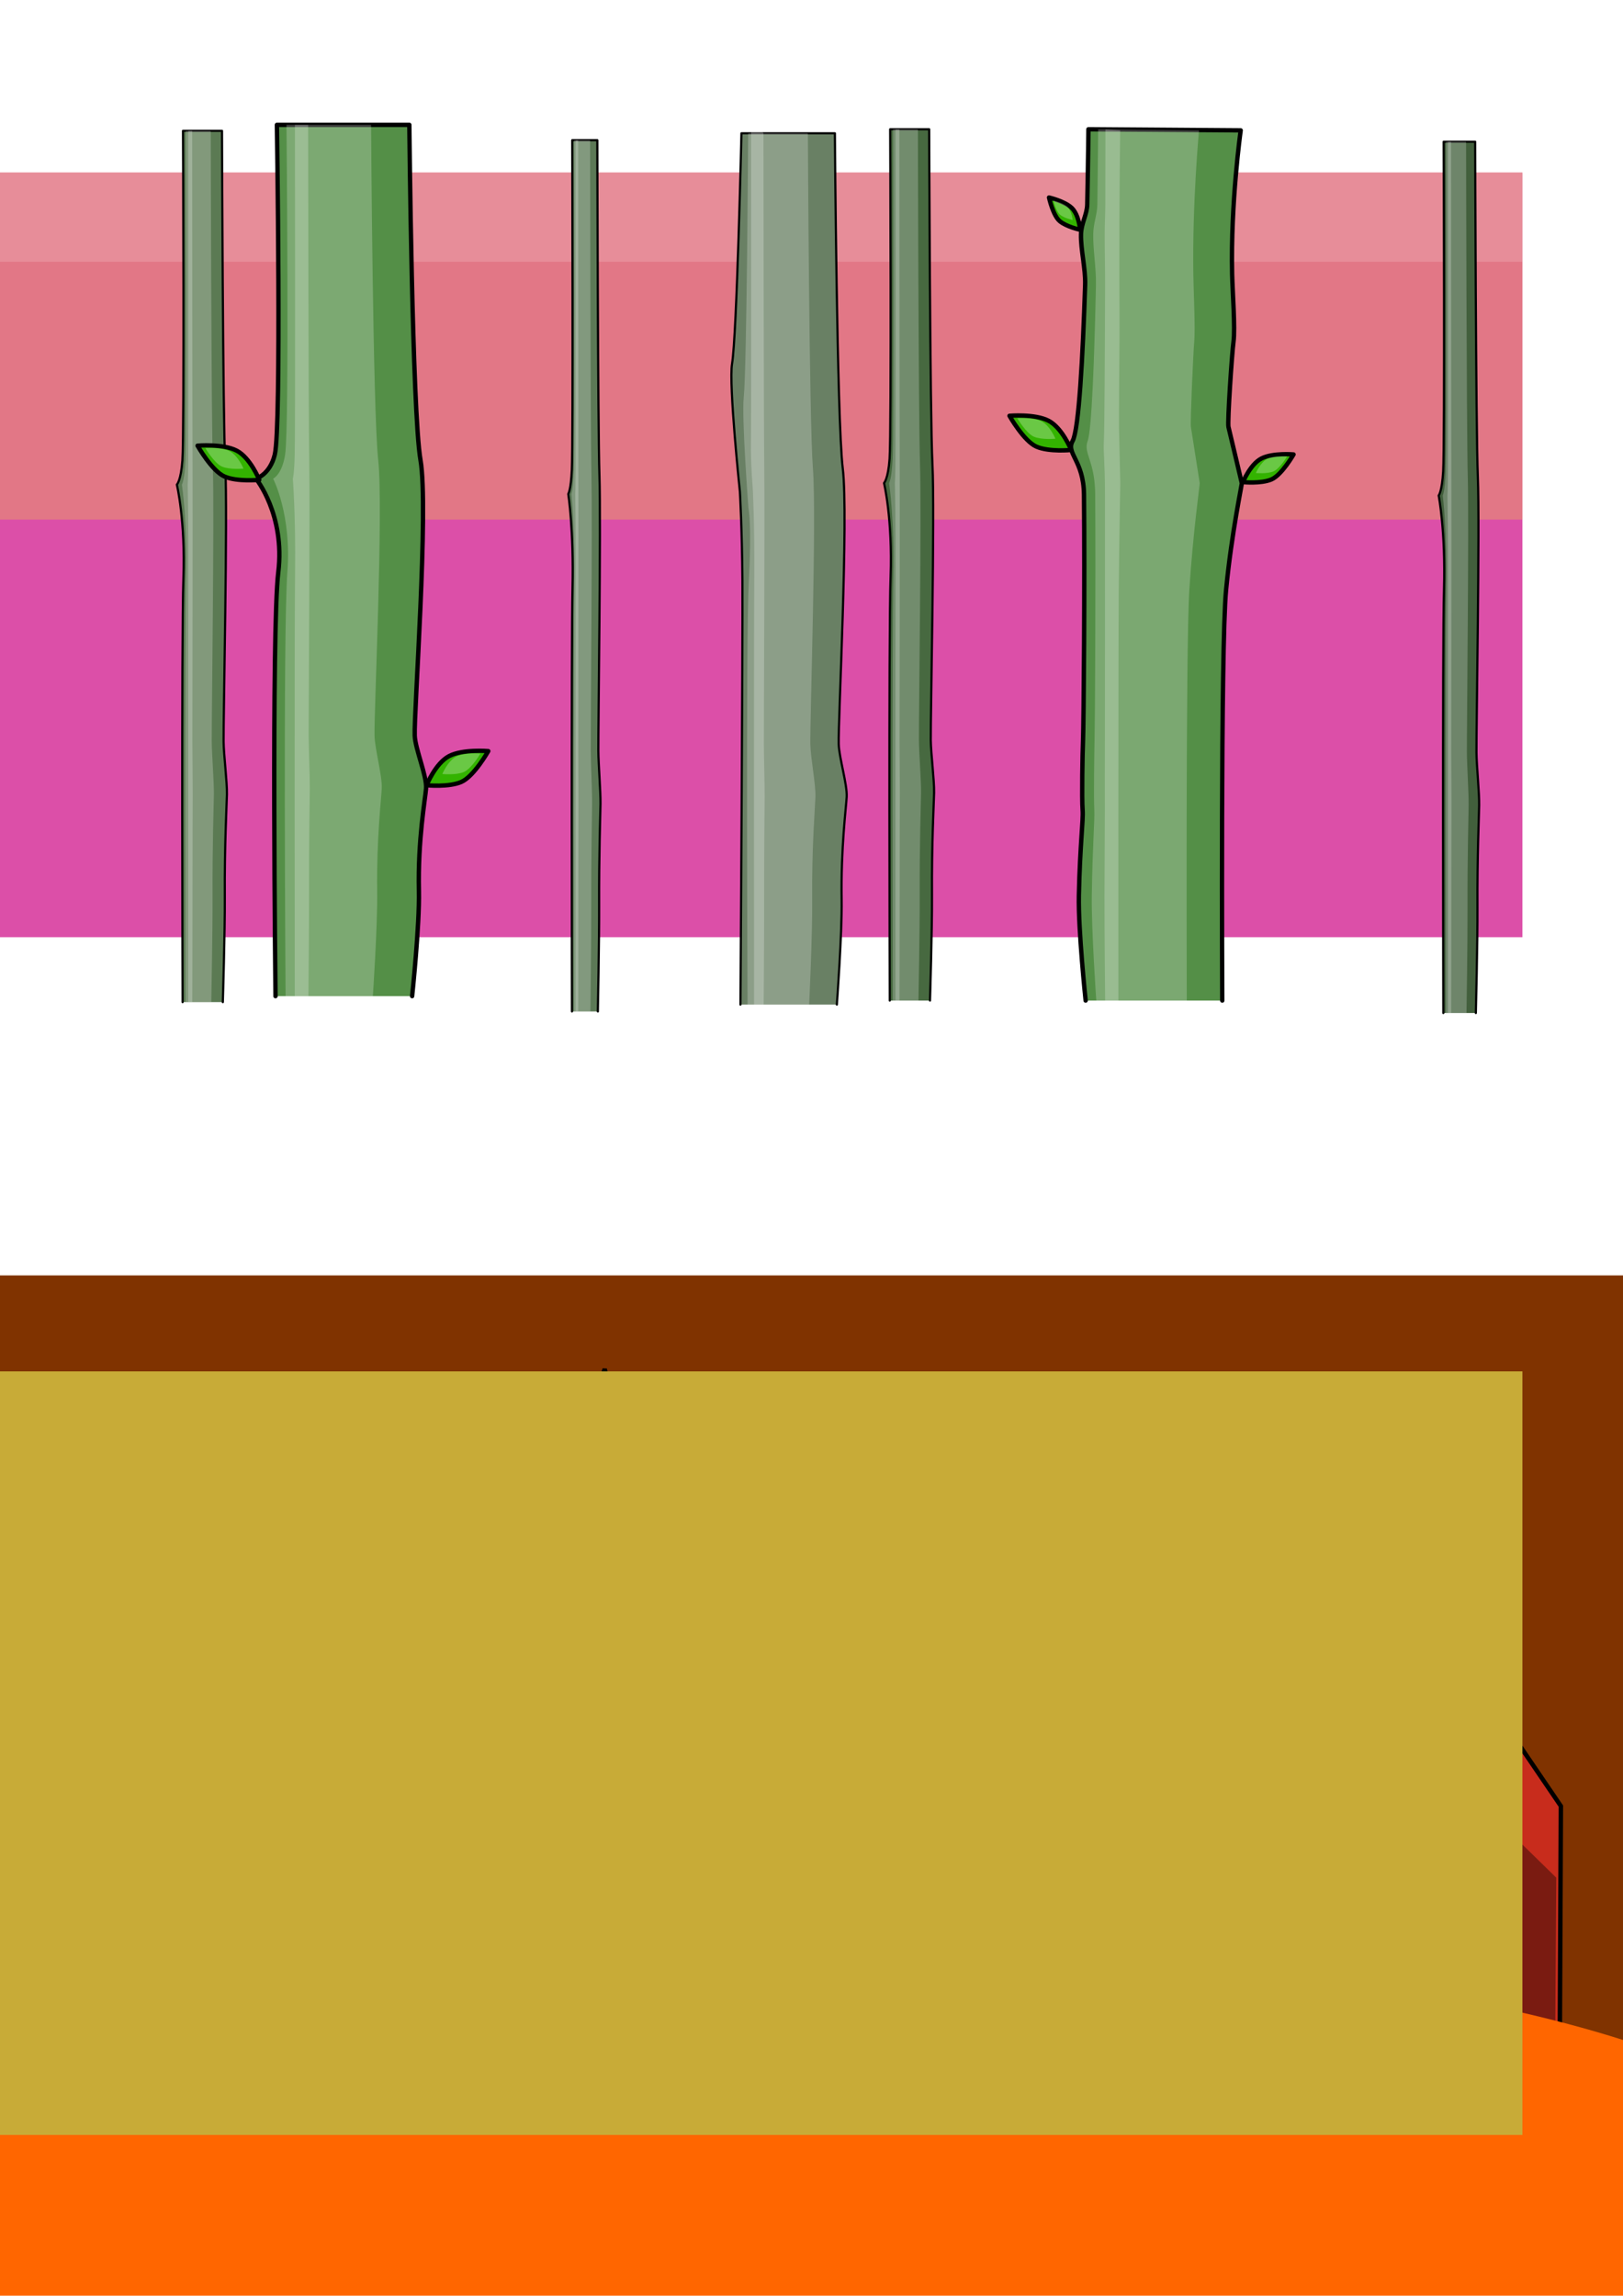 <?xml version="1.0" encoding="UTF-8" standalone="no"?>
<!-- Created with Inkscape (http://www.inkscape.org/) -->

<svg
   xmlns:dc="http://purl.org/dc/elements/1.1/"
   xmlns:cc="http://creativecommons.org/ns#"
   xmlns:rdf="http://www.w3.org/1999/02/22-rdf-syntax-ns#"
   xmlns:svg="http://www.w3.org/2000/svg"
   xmlns="http://www.w3.org/2000/svg"
   xmlns:sodipodi="http://sodipodi.sourceforge.net/DTD/sodipodi-0.dtd"
   xmlns:inkscape="http://www.inkscape.org/namespaces/inkscape"
   width="744.094"
   height="1052.362"
   id="svg3288"
   version="1.1"
   inkscape:version="0.48.4 r9939"
   sodipodi:docname="background2.svg"
   inkscape:export-filename="/home/olle/projekt/android/HappyBirds_trunk/res/drawable/background3_thumbnail.png"
   inkscape:export-xdpi="180"
   inkscape:export-ydpi="180">
  <defs
     id="defs3290">
    <filter
       inkscape:collect="always"
       id="filter4190"
       x="-0.177"
       width="1.353"
       y="-0.439"
       height="1.878">
      <feGaussianBlur
         inkscape:collect="always"
         stdDeviation="32.7"
         id="feGaussianBlur4192" />
    </filter>
    <filter
       inkscape:collect="always"
       id="filter4405">
      <feGaussianBlur
         inkscape:collect="always"
         stdDeviation="10.67"
         id="feGaussianBlur4407" />
    </filter>
    <clipPath
       clipPathUnits="userSpaceOnUse"
       id="clipPath4429">
      <rect
         y="-9.562"
         x="-3.694"
         height="350"
         width="700"
         id="rect4431"
         style="fill:#c8ab37;fill-opacity:1;stroke:none" />
    </clipPath>
    <clipPath
       clipPathUnits="userSpaceOnUse"
       id="clipPath4523">
      <rect
         y="-497.251"
         x="-17.1"
         height="375.968"
         width="751.935"
         id="rect4525"
         style="fill:#c8ab37;fill-opacity:1;stroke:none"
         rx="21.484"
         ry="21.484" />
    </clipPath>
    <clipPath
       clipPathUnits="userSpaceOnUse"
       id="clipPath4739">
      <rect
         y="-13.342"
         x="1047.338"
         height="528.506"
         width="678.158"
         id="rect4741"
         style="fill:#c8ab37;fill-opacity:1;stroke:none" />
    </clipPath>
    <clipPath
       clipPathUnits="userSpaceOnUse"
       id="clipPath4745">
      <rect
         y="63.03"
         x="890.641"
         height="392.155"
         width="700"
         id="rect4747"
         style="fill:#c8ab37;fill-opacity:1;stroke:none" />
    </clipPath>
    <clipPath
       clipPathUnits="userSpaceOnUse"
       id="clipPath4886">
      <rect
         y="-764.157"
         x="1048.416"
         height="600"
         width="700"
         id="rect4888"
         style="fill:#c8ab37;fill-opacity:1;stroke:none" />
    </clipPath>
    <clipPath
       clipPathUnits="userSpaceOnUse"
       id="clipPath4890">
      <rect
         style="fill:#c8ab37;fill-opacity:1;stroke:none"
         id="rect4892"
         width="700"
         height="392.155"
         x="9.979"
         y="60.373" />
    </clipPath>
  </defs>
  <sodipodi:namedview
     id="base"
     pagecolor="#ffffff"
     bordercolor="#666666"
     borderopacity="1.0"
     inkscape:pageopacity="0.0"
     inkscape:pageshadow="2"
     inkscape:zoom="0.49497475"
     inkscape:cx="1110.7654"
     inkscape:cy="526.20621"
     inkscape:document-units="px"
     inkscape:current-layer="layer1"
     showgrid="false"
     inkscape:window-width="1920"
     inkscape:window-height="980"
     inkscape:window-x="0"
     inkscape:window-y="28"
     inkscape:window-maximized="1" />
  <g
     inkscape:label="Layer 1"
     inkscape:groupmode="layer"
     id="layer1">
    <rect
       style="fill:#803300;fill-opacity:1;stroke:none"
       id="rect4194"
       width="1064.286"
       height="420"
       x="-156.378"
       y="584.628" />
    <g
       id="g4201"
       transform="matrix(1.043,0,0,1,-15.135,0)">
      <path
         sodipodi:nodetypes="cscccccccccccccccccccc"
         inkscape:connector-curvature="0"
         id="path3324"
         d="m 1.623,832.62 c 0,0 35.078,-92.089 37.839,-92.089 2.761,0 21.395,50.813 21.395,50.813 l 50.381,-114.756 23.465,150.725 30.366,-65.086 17.254,48.529 30.366,-67.94 15.873,59.376 51.761,-174.704 42.099,218.665 36.578,-72.508 26.916,94.774 48.31,-108.476 16.564,79.93 49.691,-95.345 53.141,91.919 80.747,-110.189 66.254,101.625 -0.69,158.147 -697.739,0 z"
         style="fill:#c82c1c;fill-opacity:1;stroke:#000000;stroke-width:1.958;stroke-linecap:butt;stroke-linejoin:miter;stroke-miterlimit:4;stroke-opacity:1;stroke-dasharray:none" />
      <path
         style="fill:#7a1b11;fill-opacity:1;stroke:none"
         d="m -0.397,863.85 c 0,0 35.078,-61.215 37.839,-61.215 2.761,0 21.395,33.777 21.395,33.777 l 50.381,-76.282 23.465,100.192 30.366,-43.265 17.254,32.259 30.366,-45.162 15.873,39.469 51.761,-116.131 42.099,145.354 36.578,-48.198 26.916,62.999 48.31,-72.108 16.564,53.132 49.691,-63.379 53.141,61.102 80.747,-73.246 66.254,67.553 -0.69,105.125 -697.739,0 z"
         id="path4180"
         inkscape:connector-curvature="0"
         sodipodi:nodetypes="cscccccccccccccccccccc" />
    </g>
    <path
       sodipodi:type="arc"
       style="fill:#ff6600;fill-opacity:1;stroke:none;filter:url(#filter4190)"
       id="path4094"
       sodipodi:cx="429.31482"
       sodipodi:cy="1036.7048"
       sodipodi:rx="222.23357"
       sodipodi:ry="89.398499"
       d="m 651.548,1036.705 a 222.234,89.398 0 1 1 -444.467,0 222.234,89.398 0 1 1 444.467,0 z"
       transform="matrix(2.105,0,0,1.158,-544.243,-206.266)" />
    <rect
       style="fill:#c8ab37;fill-opacity:1;stroke:none"
       id="rect4205"
       width="700"
       height="350"
       x="-2.02"
       y="628.621" />
    <rect
       y="79.603"
       x="-2.02"
       height="350"
       width="700"
       id="rect3031"
       style="fill:#dc4fa8;fill-opacity:1;stroke:none" />
    <rect
       style="fill:#e27786;fill-opacity:1;stroke:none"
       id="rect4153"
       width="700"
       height="159.081"
       x="-2.02"
       y="79.098" />
    <rect
       y="79.098"
       x="-2.02"
       height="40.893"
       width="700"
       id="rect4155"
       style="fill:#e78d99;fill-opacity:1;stroke:none" />
    <path
       style="fill:#5c7956;fill-opacity:1;stroke:#000000;stroke-width:1;stroke-linecap:round;stroke-linejoin:round;stroke-miterlimit:4;stroke-opacity:1;stroke-dasharray:none"
       d="m 262.228,463.642 c 0,0 -0.363,-167.902 0.242,-194.338 0.606,-26.436 -1.938,-42.869 -1.938,-42.869 0,0 1.211,-1.786 1.635,-11.074 0.588,-12.889 0.182,-151.112 0.182,-151.112 l 11.505,1e-6 c 0,0 0.242,131.464 0.969,153.613 0.727,22.149 -0.58,115.96 -0.5,126.353 0.048,6.222 1.065,18.549 0.984,24.216 -0.069,4.793 -0.721,23.351 -0.623,46.984 0.066,15.831 -0.588,48.228 -0.588,48.228"
       id="path3879"
       inkscape:connector-curvature="0"
       sodipodi:nodetypes="cscsccssssc" />
    <path
       sodipodi:nodetypes="cscsccssssc"
       inkscape:connector-curvature="0"
       id="path3881"
       d="m 263.105,463.642 c 0,0 -0.232,-167.902 0.155,-194.338 0.387,-26.436 -1.238,-42.869 -1.238,-42.869 0,0 0.774,-1.786 1.044,-11.074 0.376,-12.889 0.116,-151.112 0.116,-151.112 l 7.35,1e-6 c 0,0 0.155,131.464 0.619,153.613 0.464,22.149 -0.371,115.96 -0.319,126.353 0.031,6.222 0.68,18.549 0.629,24.216 -0.044,4.793 -0.46,23.351 -0.398,46.984 0.042,15.831 -0.375,48.228 -0.375,48.228"
       style="opacity:0.237;fill:#ffffff;fill-opacity:1;stroke:none" />
    <path
       style="opacity:0.237;fill:#ffffff;fill-opacity:1;stroke:none"
       d="m 263.904,463.642 c 0,0 -0.036,-167.902 0.024,-194.338 0.06,-26.436 -0.193,-42.869 -0.193,-42.869 0,0 0.121,-1.786 0.163,-11.074 0.059,-12.889 0.018,-151.112 0.018,-151.112 l 1.147,1e-6 c 0,0 0.024,131.464 0.097,153.613 0.072,22.149 -0.058,115.96 -0.05,126.353 0.005,6.222 0.106,18.549 0.098,24.216 -0.007,4.793 -0.072,23.351 -0.062,46.984 0.007,15.831 -0.059,48.228 -0.059,48.228"
       id="path3883"
       inkscape:connector-curvature="0"
       sodipodi:nodetypes="cscsccssssc" />
    <g
       transform="matrix(1.362,0,0,1,-17.164,0)"
       id="g3909" />
    <path
       style="fill:#476940;fill-opacity:1;stroke:#000000;stroke-width:1;stroke-linecap:round;stroke-linejoin:round;stroke-miterlimit:4;stroke-opacity:1;stroke-dasharray:none"
       d="m 407.932,458.642 c 0,0 -0.565,-167.902 0.376,-194.338 0.941,-26.436 -3.011,-42.869 -3.011,-42.869 0,0 1.882,-1.786 2.54,-11.074 0.914,-12.889 0.282,-151.112 0.282,-151.112 l 17.877,10e-7 c 0,0 0.376,131.464 1.505,153.613 1.129,22.149 -0.901,115.96 -0.777,126.353 0.074,6.222 1.655,18.549 1.529,24.216 -0.107,4.793 -1.12,23.351 -0.968,46.984 0.102,15.831 -0.913,48.228 -0.913,48.228"
       id="path3959"
       inkscape:connector-curvature="0"
       sodipodi:nodetypes="cscsccssssc" />
    <path
       sodipodi:nodetypes="cscsccssssc"
       inkscape:connector-curvature="0"
       id="path3961"
       d="m 409.294,458.642 c 0,0 -0.361,-167.902 0.24,-194.338 0.601,-26.436 -1.923,-42.869 -1.923,-42.869 0,0 1.202,-1.786 1.623,-11.074 0.584,-12.889 0.18,-151.112 0.18,-151.112 l 11.42,10e-7 c 0,0 0.24,131.464 0.962,153.613 0.721,22.149 -0.576,115.96 -0.496,126.353 0.048,6.222 1.057,18.549 0.977,24.216 -0.068,4.793 -0.715,23.351 -0.618,46.984 0.065,15.831 -0.583,48.228 -0.583,48.228"
       style="opacity:0.237;fill:#ffffff;fill-opacity:1;stroke:none" />
    <path
       style="opacity:0.237;fill:#ffffff;fill-opacity:1;stroke:none"
       d="m 410.535,458.642 c 0,0 -0.056,-167.902 0.037,-194.338 0.094,-26.436 -0.3,-42.869 -0.3,-42.869 0,0 0.188,-1.786 0.253,-11.074 0.091,-12.889 0.028,-151.112 0.028,-151.112 l 1.782,10e-7 c 0,0 0.037,131.464 0.15,153.613 0.113,22.149 -0.09,115.96 -0.077,126.353 0.008,6.222 0.165,18.549 0.152,24.216 -0.011,4.793 -0.112,23.351 -0.097,46.984 0.011,15.831 -0.091,48.228 -0.091,48.228"
       id="path3963"
       inkscape:connector-curvature="0"
       sodipodi:nodetypes="cscsccssssc" />
    <path
       style="fill:#698064;fill-opacity:1;stroke:#000000;stroke-width:1;stroke-linecap:round;stroke-linejoin:round;stroke-miterlimit:4;stroke-opacity:1;stroke-dasharray:none"
       d="m 339.475,460.489 c 0,0 1.088,-167.753 0.902,-194.338 -0.164,-23.405 -1.169,-40.848 -1.169,-40.848 0,0 -5.166,-49.263 -3.587,-58.552 2.19,-12.889 4.305,-105.655 4.305,-105.655 l 42.844,10e-7 c 0,0 0.902,131.464 3.608,153.613 2.706,22.149 -2.16,115.96 -1.862,126.353 0.178,6.222 3.966,18.549 3.664,24.216 -0.256,4.793 -2.684,23.351 -2.319,46.984 0.244,15.831 -2.189,48.228 -2.189,48.228"
       id="path3967"
       inkscape:connector-curvature="0"
       sodipodi:nodetypes="cscsccssssc" />
    <path
       sodipodi:nodetypes="cscsccssssc"
       inkscape:connector-curvature="0"
       id="path3969"
       d="m 342.738,460.489 c 0,0 -0.864,-167.902 0.576,-194.338 1.44,-26.436 -0.175,-33.272 -0.175,-33.272 0,0 -3.166,-41.435 -2.158,-50.723 1.399,-12.889 2.045,-121.06 2.045,-121.06 l 27.368,10e-7 c 0,0 0.576,131.464 2.305,153.613 1.729,22.149 -1.38,115.96 -1.19,126.353 0.114,6.222 2.534,18.549 2.341,24.216 -0.163,4.793 -1.714,23.351 -1.481,46.984 0.156,15.831 -1.398,48.228 -1.398,48.228"
       style="opacity:0.237;fill:#ffffff;fill-opacity:1;stroke:none" />
    <path
       style="opacity:0.237;fill:#ffffff;fill-opacity:1;stroke:none"
       d="m 345.713,460.489 c 0,0 -0.135,-167.902 0.09,-194.338 0.225,-26.436 -0.719,-42.869 -0.719,-42.869 0,0 -0.961,-10.878 -0.804,-20.166 0.219,-12.889 0.068,-151.112 0.068,-151.112 l 5.681,9.091 c 0,0 0.09,131.464 0.359,153.613 0.27,22.149 -0.215,115.96 -0.186,126.353 0.02,6.222 0.395,18.549 0.365,24.216 -0.025,4.793 -0.268,23.351 -0.231,46.984 0.025,15.831 -0.218,48.228 -0.218,48.228"
       id="path3971"
       inkscape:connector-curvature="0"
       sodipodi:nodetypes="cscsccssssc" />
    <g
       id="g3997">
      <path
         style="fill:#548f47;fill-opacity:1;stroke:#000000;stroke-width:2;stroke-linecap:round;stroke-linejoin:round;stroke-miterlimit:4;stroke-opacity:1;stroke-dasharray:none"
         d="m 560.369,458.642 c 0,0 -0.815,-161.773 1.752,-188.277 2.56,-26.436 7.437,-48.93 7.196,-48.93 0,0 -3.866,-16.433 -6.103,-25.722 -0.537,-2.228 1.605,-33.94 2.308,-39.095 0.826,-6.059 -0.462,-23.384 -0.633,-30.909 -0.745,-32.783 3.933,-65.956 3.933,-65.956 l -69.811,-0.505 c 0,0 -0.141,14.6 -0.549,34.489 -0.095,4.625 -2.73,8.526 -2.855,13.606 -0.177,7.193 2.138,15.734 1.892,23.272 -1.082,33.128 -2.869,66.377 -5.744,71.532 -3.179,5.7 5.046,8.852 5.215,24.511 0.412,38.269 -0.133,105.181 -0.433,112.556 -0.253,6.222 -0.621,26.406 -0.193,32.073 0.362,4.793 -1.196,15.494 -1.714,39.127 -0.347,15.831 3.102,48.228 3.102,48.228"
         id="path3836"
         inkscape:connector-curvature="0"
         sodipodi:nodetypes="cscsssccssssssssc" />
      <path
         style="fill:#33b300;fill-opacity:1;stroke:#000000;stroke-width:2;stroke-linecap:round;stroke-linejoin:round;stroke-miterlimit:4;stroke-opacity:1;stroke-dasharray:none"
         d="m 569.859,221.001 c 0,0 3.312,-8.189 8.488,-10.85 5.176,-2.661 14.699,-1.842 14.699,-1.842 0,0 -5.383,9.417 -10.144,11.464 -4.762,2.047 -13.042,1.228 -13.042,1.228 z"
         id="path3842"
         inkscape:connector-curvature="0" />
      <path
         inkscape:connector-curvature="0"
         id="path3844"
         d="m 575.777,216.823 c 0,0 2.046,-4.899 5.243,-6.492 3.197,-1.592 9.079,-1.102 9.079,-1.102 0,0 -3.325,5.634 -6.266,6.859 -2.941,1.225 -8.056,0.735 -8.056,0.735 z"
         style="opacity:0.273;fill:#ffffff;fill-opacity:1;stroke:none" />
      <path
         inkscape:connector-curvature="0"
         id="path3846"
         d="m 491.1,206.259 c 0,0 -4.041,-10.102 -10.354,-13.385 -6.313,-3.283 -17.93,-2.273 -17.93,-2.273 0,0 6.566,11.617 12.374,14.142 5.808,2.525 15.91,1.515 15.91,1.515 z"
         style="fill:#33b300;fill-opacity:1;stroke:#000000;stroke-width:2;stroke-linecap:round;stroke-linejoin:round;stroke-miterlimit:4;stroke-opacity:1;stroke-dasharray:none" />
      <path
         style="opacity:0.273;fill:#ffffff;fill-opacity:1;stroke:none"
         d="m 483.882,201.105 c 0,0 -2.496,-6.044 -6.395,-8.008 -3.9,-1.964 -11.075,-1.36 -11.075,-1.36 0,0 4.056,6.95 7.643,8.461 3.588,1.511 9.827,0.907 9.827,0.907 z"
         id="path3848"
         inkscape:connector-curvature="0" />
      <path
         style="fill:#33b300;fill-opacity:1;stroke:#000000;stroke-width:2;stroke-linecap:round;stroke-linejoin:round;stroke-miterlimit:4;stroke-opacity:1;stroke-dasharray:none"
         d="m 495.204,105.322 c 0,0 -0.546,-6.765 -3.769,-9.939 -3.223,-3.174 -10.49,-4.843 -10.49,-4.843 0,0 1.797,8.154 4.856,10.782 3.059,2.627 9.403,4.001 9.403,4.001 z"
         id="path3850"
         inkscape:connector-curvature="0" />
      <path
         inkscape:transform-center-y="-1.542398"
         inkscape:transform-center-x="0.722175"
         inkscape:connector-curvature="0"
         id="path3852"
         d="m 491.785,100.864 c 0,0 -0.375,-4.063 -2.377,-5.986 -2.003,-1.923 -6.488,-2.965 -6.488,-2.965 0,0 1.153,4.904 3.052,6.497 1.899,1.594 5.814,2.454 5.814,2.454 z"
         style="opacity:0.273;fill:#ffffff;fill-opacity:1;stroke:none" />
      <path
         sodipodi:nodetypes="cscsssccssssssssc"
         inkscape:connector-curvature="0"
         id="path3854"
         d="m 544.106,458.642 c 0,0 -0.54,-161.773 1.161,-188.277 1.696,-26.436 4.927,-48.93 4.767,-48.93 0,0 -2.561,-16.433 -4.043,-25.722 -0.355,-2.228 1.063,-33.94 1.529,-39.095 0.547,-6.059 -0.306,-23.384 -0.419,-30.909 -0.494,-32.783 2.605,-65.956 2.605,-65.956 l -46.248,-0.505 c 0,0 -0.094,14.6 -0.364,34.489 -0.063,4.625 -1.808,8.526 -1.891,13.606 -0.118,7.193 1.417,15.734 1.254,23.272 -0.716,33.128 -1.901,66.377 -3.806,71.532 -2.106,5.7 3.343,8.852 3.455,24.511 0.273,38.269 -0.088,105.181 -0.287,112.556 -0.168,6.222 -0.412,26.406 -0.128,32.073 0.24,4.793 -0.793,15.494 -1.135,39.127 -0.23,15.831 2.055,48.228 2.055,48.228"
         style="opacity:0.23;fill:#ffffff;fill-opacity:1;stroke:none" />
      <path
         style="opacity:0.23;fill:#ffffff;fill-opacity:1;stroke:none"
         d="m 512.743,458.642 c 0,0 -0.079,-161.773 0.17,-188.277 0.248,-26.436 0.721,-48.93 0.697,-48.93 0,0 -0.375,-16.433 -0.591,-25.722 -0.052,-2.228 0.155,-33.94 0.224,-39.095 0.08,-6.059 -0.045,-23.384 -0.061,-30.909 -0.072,-32.783 0.381,-65.956 0.381,-65.956 l -6.764,-0.505 c 0,0 -0.014,14.6 -0.053,34.489 -0.009,4.625 -0.264,8.526 -0.277,13.606 -0.017,7.193 0.207,15.734 0.183,23.272 -0.105,33.128 -0.278,66.377 -0.557,71.532 -0.308,5.7 0.489,8.852 0.505,24.511 0.04,38.269 -0.013,105.181 -0.042,112.556 -0.025,6.222 -0.06,26.406 -0.019,32.073 0.035,4.793 -0.116,15.494 -0.166,39.127 -0.034,15.831 0.301,48.228 0.301,48.228"
         id="path3856"
         inkscape:connector-curvature="0"
         sodipodi:nodetypes="cscsssccssssssssc" />
    </g>
    <path
       style="fill:#5b7a53;fill-opacity:1;stroke:#000000;stroke-width:1;stroke-linecap:round;stroke-linejoin:round;stroke-miterlimit:4;stroke-opacity:1;stroke-dasharray:none"
       d="m 83.718,459.356 c 0,0 -0.565,-167.902 0.376,-194.338 0.941,-26.436 -3.011,-42.869 -3.011,-42.869 0,0 1.882,-1.786 2.54,-11.074 0.914,-12.889 0.282,-151.112 0.282,-151.112 l 17.877,1e-6 c 0,0 0.376,131.464 1.505,153.613 1.129,22.149 -0.901,115.96 -0.777,126.353 0.074,6.222 1.655,18.549 1.529,24.216 -0.107,4.793 -1.12,23.351 -0.968,46.984 0.102,15.831 -0.913,48.228 -0.913,48.228"
       id="path4115"
       inkscape:connector-curvature="0"
       sodipodi:nodetypes="cscsccssssc" />
    <path
       sodipodi:nodetypes="cscsccssssc"
       inkscape:connector-curvature="0"
       id="path4117"
       d="m 85.08,459.356 c 0,0 -0.361,-167.902 0.24,-194.338 0.601,-26.436 -1.923,-42.869 -1.923,-42.869 0,0 1.202,-1.786 1.623,-11.074 C 85.603,198.186 85.2,59.962 85.2,59.962 l 11.42,1e-6 c 0,0 0.24,131.464 0.962,153.613 0.721,22.149 -0.576,115.96 -0.496,126.353 0.048,6.222 1.057,18.549 0.977,24.216 -0.068,4.793 -0.715,23.351 -0.618,46.984 0.065,15.831 -0.583,48.228 -0.583,48.228"
       style="opacity:0.237;fill:#ffffff;fill-opacity:1;stroke:none" />
    <path
       style="opacity:0.237;fill:#ffffff;fill-opacity:1;stroke:none"
       d="m 86.321,459.356 c 0,0 -0.056,-167.902 0.037,-194.338 0.094,-26.436 -0.3,-42.869 -0.3,-42.869 0,0 0.188,-1.786 0.253,-11.074 0.091,-12.889 0.028,-151.112 0.028,-151.112 l 1.782,1e-6 c 0,0 0.037,131.464 0.15,153.613 0.113,22.149 -0.09,115.96 -0.077,126.353 0.009,6.222 0.165,18.549 0.152,24.216 -0.011,4.793 -0.112,23.351 -0.096,46.984 0.011,15.831 -0.091,48.228 -0.091,48.228"
       id="path4119"
       inkscape:connector-curvature="0"
       sodipodi:nodetypes="cscsccssssc" />
    <g
       id="g4008"
       transform="translate(-6.566,-2.02)">
      <path
         sodipodi:nodetypes="cscsccssssc"
         inkscape:connector-curvature="0"
         id="path3029"
         d="m 132.872,458.642 c 0,0 -1.917,-167.902 1.278,-194.338 3.196,-26.436 -10.226,-42.869 -10.226,-42.869 0,0 6.392,-1.786 8.629,-11.074 3.104,-12.889 0.959,-151.112 0.959,-151.112 l 60.72,10e-7 c 0,0 1.278,131.464 5.113,153.613 3.835,22.149 -3.062,115.96 -2.639,126.353 0.253,6.222 5.621,18.549 5.193,24.216 -0.362,4.793 -3.804,23.351 -3.286,46.984 0.347,15.831 -3.102,48.228 -3.102,48.228"
         style="fill:#548f47;fill-opacity:1;stroke:#000000;stroke-width:2;stroke-linecap:round;stroke-linejoin:round;stroke-miterlimit:4;stroke-opacity:1;stroke-dasharray:none" />
      <path
         style="opacity:0.237;fill:#ffffff;fill-opacity:1;stroke:none"
         d="m 137.497,458.642 c 0,0 -1.225,-167.902 0.817,-194.338 2.041,-26.436 -6.533,-42.869 -6.533,-42.869 0,0 4.083,-1.786 5.512,-11.074 1.983,-12.889 0.612,-151.112 0.612,-151.112 l 38.787,10e-7 c 0,0 0.817,131.464 3.266,153.613 2.45,22.149 -1.956,115.96 -1.686,126.353 0.162,6.222 3.591,18.549 3.317,24.216 -0.231,4.793 -2.43,23.351 -2.099,46.984 0.221,15.831 -1.982,48.228 -1.982,48.228"
         id="path3805"
         inkscape:connector-curvature="0"
         sodipodi:nodetypes="cscsccssssc" />
      <path
         sodipodi:nodetypes="cscsccssssc"
         inkscape:connector-curvature="0"
         id="path3807"
         d="m 141.713,458.642 c 0,0 -0.191,-167.902 0.127,-194.338 0.319,-26.436 -1.019,-42.869 -1.019,-42.869 0,0 0.637,-1.786 0.86,-11.074 0.309,-12.889 0.096,-151.112 0.096,-151.112 l 6.052,10e-7 c 0,0 0.127,131.464 0.51,153.613 0.382,22.149 -0.305,115.96 -0.263,126.353 0.025,6.222 0.56,18.549 0.518,24.216 -0.036,4.793 -0.379,23.351 -0.328,46.984 0.035,15.831 -0.309,48.228 -0.309,48.228"
         style="opacity:0.237;fill:#ffffff;fill-opacity:1;stroke:none" />
      <path
         inkscape:connector-curvature="0"
         id="path3801"
         d="m 125.425,221.973 c 0,0 -4.041,-10.102 -10.354,-13.385 -6.313,-3.283 -17.93,-2.273 -17.93,-2.273 0,0 6.566,11.617 12.374,14.142 5.808,2.525 15.91,1.515 15.91,1.515 z"
         style="fill:#33b300;fill-opacity:1;stroke:#000000;stroke-width:2;stroke-linecap:round;stroke-linejoin:round;stroke-miterlimit:4;stroke-opacity:1;stroke-dasharray:none" />
      <path
         style="opacity:0.273;fill:#ffffff;fill-opacity:1;stroke:none"
         d="m 118.207,216.819 c 0,0 -2.496,-6.044 -6.395,-8.008 -3.9,-1.964 -11.075,-1.36 -11.075,-1.36 0,0 4.056,6.95 7.643,8.461 3.588,1.511 9.827,0.907 9.827,0.907 z"
         id="path3809"
         inkscape:connector-curvature="0" />
      <path
         style="fill:#33b300;fill-opacity:1;stroke:#000000;stroke-width:2;stroke-linecap:round;stroke-linejoin:round;stroke-miterlimit:4;stroke-opacity:1;stroke-dasharray:none"
         d="m 202.141,361.973 c 0,0 4.041,-10.102 10.354,-13.385 6.313,-3.283 17.93,-2.273 17.93,-2.273 0,0 -6.566,11.617 -12.374,14.142 -5.808,2.525 -15.91,1.515 -15.91,1.515 z"
         id="path3828"
         inkscape:connector-curvature="0" />
      <path
         inkscape:connector-curvature="0"
         id="path3830"
         d="m 209.358,356.819 c 0,0 2.496,-6.044 6.395,-8.008 3.9,-1.964 11.075,-1.36 11.075,-1.36 0,0 -4.056,6.95 -7.643,8.461 -3.588,1.511 -9.827,0.907 -9.827,0.907 z"
         style="opacity:0.273;fill:#ffffff;fill-opacity:1;stroke:none" />
    </g>
    <path
       sodipodi:nodetypes="cscsccssssc"
       inkscape:connector-curvature="0"
       id="path4139"
       d="m 661.72,464.356 c 0,0 -0.456,-167.902 0.304,-194.338 0.761,-26.436 -2.434,-42.869 -2.434,-42.869 0,0 1.521,-1.786 2.054,-11.074 0.739,-12.889 0.228,-151.112 0.228,-151.112 l 14.452,10e-7 c 0,0 0.304,131.464 1.217,153.613 0.913,22.149 -0.729,115.96 -0.628,126.353 0.06,6.222 1.338,18.549 1.236,24.216 -0.086,4.793 -0.905,23.351 -0.782,46.984 0.082,15.831 -0.738,48.228 -0.738,48.228"
       style="fill:#425f3c;fill-opacity:1;stroke:#000000;stroke-width:1;stroke-linecap:round;stroke-linejoin:round;stroke-miterlimit:4;stroke-opacity:1;stroke-dasharray:none" />
    <path
       style="opacity:0.237;fill:#ffffff;fill-opacity:1;stroke:none"
       d="m 662.821,464.356 c 0,0 -0.292,-167.902 0.194,-194.338 0.486,-26.436 -1.555,-42.869 -1.555,-42.869 0,0 0.972,-1.786 1.312,-11.074 0.472,-12.889 0.146,-151.112 0.146,-151.112 l 9.232,10e-7 c 0,0 0.194,131.464 0.777,153.613 0.583,22.149 -0.466,115.96 -0.401,126.353 0.038,6.222 0.855,18.549 0.789,24.216 -0.055,4.793 -0.578,23.351 -0.5,46.984 0.053,15.831 -0.472,48.228 -0.472,48.228"
       id="path4141"
       inkscape:connector-curvature="0"
       sodipodi:nodetypes="cscsccssssc" />
    <path
       sodipodi:nodetypes="cscsccssssc"
       inkscape:connector-curvature="0"
       id="path4143"
       d="m 663.825,464.356 c 0,0 -0.045,-167.902 0.03,-194.338 0.076,-26.436 -0.243,-42.869 -0.243,-42.869 0,0 0.152,-1.786 0.205,-11.074 0.074,-12.889 0.023,-151.112 0.023,-151.112 l 1.44,10e-7 c 0,0 0.03,131.464 0.121,153.613 0.091,22.149 -0.073,115.96 -0.063,126.353 0.007,6.222 0.133,18.549 0.123,24.216 -0.009,4.793 -0.09,23.351 -0.078,46.984 0.009,15.831 -0.073,48.228 -0.073,48.228"
       style="opacity:0.237;fill:#ffffff;fill-opacity:1;stroke:none" />
    <g
       id="g4477"
       transform="matrix(0.931,0,0,0.931,24.593,-21.084)"
       clip-path="url(#clipPath4523)"
       inkscape:export-filename="/home/olle/projekt/android/HappyBirds_trunk/res/drawable/background2_thumbnail.png"
       inkscape:export-xdpi="44.999996"
       inkscape:export-ydpi="44.999996">
      <g
         id="g4215"
         transform="matrix(1.102,0,0,1.102,-100.694,-590.1)">
        <path
           sodipodi:nodetypes="cscsccssssc"
           inkscape:connector-curvature="0"
           id="path4217"
           d="m 240.883,461.499 c 0,0 -0.267,-167.902 0.178,-194.338 0.445,-26.436 -1.423,-42.869 -1.423,-42.869 0,0 0.89,-1.786 1.201,-11.074 0.432,-12.889 0.133,-151.112 0.133,-151.112 l 8.451,10e-7 c 0,0 0.178,131.464 0.712,153.613 0.534,22.149 -0.426,115.96 -0.367,126.353 0.035,6.222 0.782,18.549 0.723,24.216 -0.05,4.793 -0.529,23.351 -0.457,46.984 0.048,15.831 -0.432,48.228 -0.432,48.228"
           style="opacity:0.686;fill:#548f47;fill-opacity:1;stroke:#000000;stroke-width:0.975;stroke-linecap:round;stroke-linejoin:round;stroke-miterlimit:4;stroke-opacity:1;stroke-dasharray:none" />
        <path
           style="opacity:0.237;fill:#ffffff;fill-opacity:1;stroke:none"
           d="m 241.527,461.499 c 0,0 -0.17,-167.902 0.114,-194.338 0.284,-26.436 -0.909,-42.869 -0.909,-42.869 0,0 0.568,-1.786 0.767,-11.074 0.276,-12.889 0.085,-151.112 0.085,-151.112 l 5.398,10e-7 c 0,0 0.114,131.464 0.455,153.613 0.341,22.149 -0.272,115.96 -0.235,126.353 0.022,6.222 0.5,18.549 0.462,24.216 -0.032,4.793 -0.338,23.351 -0.292,46.984 0.031,15.831 -0.276,48.228 -0.276,48.228"
           id="path4219"
           inkscape:connector-curvature="0"
           sodipodi:nodetypes="cscsccssssc" />
        <path
           sodipodi:nodetypes="cscsccssssc"
           inkscape:connector-curvature="0"
           id="path4221"
           d="m 242.114,461.499 c 0,0 -0.027,-167.902 0.018,-194.338 0.044,-26.436 -0.142,-42.869 -0.142,-42.869 0,0 0.089,-1.786 0.12,-11.074 0.043,-12.889 0.013,-151.112 0.013,-151.112 l 0.842,10e-7 c 0,0 0.018,131.464 0.071,153.613 0.053,22.149 -0.043,115.96 -0.037,126.353 0.004,6.222 0.078,18.549 0.072,24.216 -0.005,4.793 -0.053,23.351 -0.046,46.984 0.005,15.831 -0.043,48.228 -0.043,48.228"
           style="opacity:0.237;fill:#ffffff;fill-opacity:1;stroke:none" />
      </g>
      <rect
         y="-502.354"
         x="-29.704"
         height="385.801"
         width="771.531"
         id="rect4223"
         style="fill:#dc4fa8;fill-opacity:1;stroke:none" />
      <rect
         style="fill:#e27786;fill-opacity:1;stroke:none"
         id="rect4225"
         width="771.531"
         height="175.353"
         x="-29.704"
         y="-502.911" />
      <rect
         y="-502.911"
         x="-29.704"
         height="45.076"
         width="771.531"
         id="rect4227"
         style="fill:#e78d99;fill-opacity:1;stroke:none" />
      <path
         style="fill:#5c7956;fill-opacity:1;stroke:#000000;stroke-width:1.074;stroke-linecap:round;stroke-linejoin:round;stroke-miterlimit:4;stroke-opacity:1;stroke-dasharray:none"
         d="m 261.547,-79.033 c 0,0 -0.4,-185.077 0.267,-214.217 0.667,-29.14 -2.136,-47.254 -2.136,-47.254 0,0 1.335,-1.969 1.802,-12.207 0.648,-14.207 0.2,-166.569 0.2,-166.569 l 12.681,0 c 0,0 0.267,144.911 1.068,169.326 0.801,24.414 -0.639,127.822 -0.551,139.277 0.053,6.858 1.174,20.446 1.085,26.693 -0.076,5.284 -0.794,25.74 -0.686,51.79 0.072,17.451 -0.648,53.161 -0.648,53.161"
         id="path4229"
         inkscape:connector-curvature="0"
         sodipodi:nodetypes="cscsccssssc" />
      <path
         sodipodi:nodetypes="cscsccssssc"
         inkscape:connector-curvature="0"
         id="path4231"
         d="m 262.513,-79.033 c 0,0 -0.256,-185.077 0.171,-214.217 0.426,-29.14 -1.364,-47.254 -1.364,-47.254 0,0 0.853,-1.969 1.151,-12.207 0.414,-14.207 0.128,-166.569 0.128,-166.569 l 8.101,0 c 0,0 0.171,144.911 0.682,169.326 0.512,24.414 -0.408,127.822 -0.352,139.277 0.034,6.858 0.75,20.446 0.693,26.693 -0.048,5.284 -0.507,25.74 -0.438,51.79 0.046,17.451 -0.414,53.161 -0.414,53.161"
         style="opacity:0.237;fill:#ffffff;fill-opacity:1;stroke:none" />
      <path
         style="opacity:0.237;fill:#ffffff;fill-opacity:1;stroke:none"
         d="m 263.394,-79.033 c 0,0 -0.04,-185.077 0.027,-214.217 0.067,-29.14 -0.213,-47.254 -0.213,-47.254 0,0 0.133,-1.969 0.18,-12.207 0.065,-14.207 0.02,-166.569 0.02,-166.569 l 1.264,0 c 0,0 0.027,144.911 0.106,169.326 0.08,24.414 -0.064,127.822 -0.055,139.277 0.006,6.858 0.117,20.446 0.108,26.693 -0.008,5.284 -0.079,25.74 -0.068,51.79 0.008,17.451 -0.065,53.161 -0.065,53.161"
         id="path4233"
         inkscape:connector-curvature="0"
         sodipodi:nodetypes="cscsccssssc" />
      <path
         style="fill:#476940;fill-opacity:1;stroke:#000000;stroke-width:1.074;stroke-linecap:round;stroke-linejoin:round;stroke-miterlimit:4;stroke-opacity:1;stroke-dasharray:none"
         d="m 422.139,-84.544 c 0,0 -0.622,-185.077 0.415,-214.217 1.037,-29.14 -3.319,-47.254 -3.319,-47.254 0,0 2.074,-1.969 2.8,-12.207 1.007,-14.207 0.311,-166.569 0.311,-166.569 l 19.704,0 c 0,0 0.415,144.911 1.659,169.326 1.244,24.414 -0.994,127.822 -0.856,139.277 0.082,6.858 1.824,20.446 1.685,26.693 -0.118,5.284 -1.234,25.74 -1.066,51.79 0.112,17.451 -1.007,53.161 -1.007,53.161"
         id="path4235"
         inkscape:connector-curvature="0"
         sodipodi:nodetypes="cscsccssssc" />
      <path
         sodipodi:nodetypes="cscsccssssc"
         inkscape:connector-curvature="0"
         id="path4237"
         d="m 423.64,-84.544 c 0,0 -0.397,-185.077 0.265,-214.217 0.662,-29.14 -2.12,-47.254 -2.12,-47.254 0,0 1.325,-1.969 1.789,-12.207 0.643,-14.207 0.199,-166.569 0.199,-166.569 l 12.586,0 c 0,0 0.265,144.911 1.06,169.326 0.795,24.414 -0.635,127.822 -0.547,139.277 0.052,6.858 1.165,20.446 1.076,26.693 -0.075,5.284 -0.788,25.74 -0.681,51.79 0.072,17.451 -0.643,53.161 -0.643,53.161"
         style="opacity:0.237;fill:#ffffff;fill-opacity:1;stroke:none" />
      <path
         style="opacity:0.237;fill:#ffffff;fill-opacity:1;stroke:none"
         d="m 425.009,-84.544 c 0,0 -0.062,-185.077 0.041,-214.217 0.103,-29.14 -0.331,-47.254 -0.331,-47.254 0,0 0.207,-1.969 0.279,-12.207 0.101,-14.207 0.031,-166.569 0.031,-166.569 l 1.964,0 c 0,0 0.041,144.911 0.165,169.326 0.124,24.414 -0.099,127.822 -0.085,139.277 0.009,6.858 0.182,20.446 0.168,26.693 -0.012,5.284 -0.123,25.74 -0.106,51.79 0.012,17.451 -0.1,53.161 -0.1,53.161"
         id="path4239"
         inkscape:connector-curvature="0"
         sodipodi:nodetypes="cscsccssssc" />
      <path
         style="fill:#698064;fill-opacity:1;stroke:#000000;stroke-width:1.074;stroke-linecap:round;stroke-linejoin:round;stroke-miterlimit:4;stroke-opacity:1;stroke-dasharray:none"
         d="m 346.687,-82.508 c 0,0 1.199,-184.912 0.994,-214.217 -0.18,-25.799 -1.288,-45.027 -1.288,-45.027 0,0 -5.693,-54.302 -3.954,-64.541 2.414,-14.207 4.745,-116.463 4.745,-116.463 l 47.222,0 c 0,0 0.994,144.911 3.977,169.326 2.982,24.414 -2.381,127.822 -2.053,139.277 0.197,6.858 4.372,20.446 4.038,26.693 -0.282,5.284 -2.958,25.74 -2.556,51.79 0.269,17.451 -2.413,53.161 -2.413,53.161"
         id="path4241"
         inkscape:connector-curvature="0"
         sodipodi:nodetypes="cscsccssssc" />
      <path
         sodipodi:nodetypes="cscsccssssc"
         inkscape:connector-curvature="0"
         id="path4243"
         d="m 350.284,-82.508 c 0,0 -0.953,-185.077 0.635,-214.217 1.588,-29.14 -0.193,-36.676 -0.193,-36.676 0,0 -3.49,-45.673 -2.378,-55.911 1.542,-14.207 2.254,-133.443 2.254,-133.443 l 30.164,0 c 0,0 0.635,144.911 2.54,169.326 1.905,24.414 -1.521,127.822 -1.311,139.277 0.126,6.858 2.793,20.446 2.58,26.693 -0.18,5.284 -1.89,25.74 -1.633,51.79 0.172,17.451 -1.541,53.161 -1.541,53.161"
         style="opacity:0.237;fill:#ffffff;fill-opacity:1;stroke:none" />
      <path
         style="opacity:0.237;fill:#ffffff;fill-opacity:1;stroke:none"
         d="m 353.563,-82.508 c 0,0 -0.149,-185.077 0.099,-214.217 0.248,-29.14 -0.793,-47.254 -0.793,-47.254 0,0 -1.06,-11.99 -0.886,-22.229 0.241,-14.207 0.074,-166.569 0.074,-166.569 l 6.262,10.021 c 0,0 0.099,144.911 0.396,169.326 0.297,24.414 -0.237,127.822 -0.205,139.277 0.022,6.858 0.436,20.446 0.402,26.693 -0.028,5.284 -0.295,25.74 -0.255,51.79 0.028,17.451 -0.24,53.161 -0.24,53.161"
         id="path4245"
         inkscape:connector-curvature="0"
         sodipodi:nodetypes="cscsccssssc" />
      <g
         transform="matrix(1.102,0,0,1.102,-27.478,-590.1)"
         id="g4247">
        <path
           style="fill:#548f47;fill-opacity:1;stroke:#000000;stroke-width:1.949;stroke-linecap:round;stroke-linejoin:round;stroke-miterlimit:4;stroke-opacity:1;stroke-dasharray:none"
           d="m 560.369,458.642 c 0,0 -0.815,-161.773 1.752,-188.277 2.56,-26.436 7.437,-48.93 7.196,-48.93 0,0 -3.866,-16.433 -6.103,-25.722 -0.537,-2.228 1.605,-33.94 2.308,-39.095 0.826,-6.059 -0.462,-23.384 -0.633,-30.909 -0.745,-32.783 3.933,-65.956 3.933,-65.956 l -69.811,-0.505 c 0,0 -0.141,14.6 -0.549,34.489 -0.095,4.625 -2.73,8.526 -2.855,13.606 -0.177,7.193 2.138,15.734 1.892,23.272 -1.082,33.128 -2.869,66.377 -5.744,71.532 -3.179,5.7 5.046,8.852 5.215,24.511 0.412,38.269 -0.133,105.181 -0.433,112.556 -0.253,6.222 -0.621,26.406 -0.193,32.073 0.362,4.793 -1.196,15.494 -1.714,39.127 -0.347,15.831 3.102,48.228 3.102,48.228"
           id="path4249"
           inkscape:connector-curvature="0"
           sodipodi:nodetypes="cscsssccssssssssc" />
        <path
           style="fill:#33b300;fill-opacity:1;stroke:#000000;stroke-width:1.949;stroke-linecap:round;stroke-linejoin:round;stroke-miterlimit:4;stroke-opacity:1;stroke-dasharray:none"
           d="m 569.859,221.001 c 0,0 3.312,-8.189 8.488,-10.85 5.176,-2.661 14.699,-1.842 14.699,-1.842 0,0 -5.383,9.417 -10.144,11.464 -4.762,2.047 -13.042,1.228 -13.042,1.228 z"
           id="path4251"
           inkscape:connector-curvature="0" />
        <path
           inkscape:connector-curvature="0"
           id="path4253"
           d="m 575.777,216.823 c 0,0 2.046,-4.899 5.243,-6.492 3.197,-1.592 9.079,-1.102 9.079,-1.102 0,0 -3.325,5.634 -6.266,6.859 -2.941,1.225 -8.056,0.735 -8.056,0.735 z"
           style="opacity:0.273;fill:#ffffff;fill-opacity:1;stroke:none" />
        <path
           inkscape:connector-curvature="0"
           id="path4255"
           d="m 491.1,206.259 c 0,0 -4.041,-10.102 -10.354,-13.385 -6.313,-3.283 -17.93,-2.273 -17.93,-2.273 0,0 6.566,11.617 12.374,14.142 5.808,2.525 15.91,1.515 15.91,1.515 z"
           style="fill:#33b300;fill-opacity:1;stroke:#000000;stroke-width:1.949;stroke-linecap:round;stroke-linejoin:round;stroke-miterlimit:4;stroke-opacity:1;stroke-dasharray:none" />
        <path
           style="opacity:0.273;fill:#ffffff;fill-opacity:1;stroke:none"
           d="m 483.882,201.105 c 0,0 -2.496,-6.044 -6.395,-8.008 -3.9,-1.964 -11.075,-1.36 -11.075,-1.36 0,0 4.056,6.95 7.643,8.461 3.588,1.511 9.827,0.907 9.827,0.907 z"
           id="path4257"
           inkscape:connector-curvature="0" />
        <path
           style="fill:#33b300;fill-opacity:1;stroke:#000000;stroke-width:1.949;stroke-linecap:round;stroke-linejoin:round;stroke-miterlimit:4;stroke-opacity:1;stroke-dasharray:none"
           d="m 495.204,105.322 c 0,0 -0.546,-6.765 -3.769,-9.939 -3.223,-3.174 -10.49,-4.843 -10.49,-4.843 0,0 1.797,8.154 4.856,10.782 3.059,2.627 9.403,4.001 9.403,4.001 z"
           id="path4259"
           inkscape:connector-curvature="0" />
        <path
           inkscape:transform-center-y="-1.542398"
           inkscape:transform-center-x="0.722175"
           inkscape:connector-curvature="0"
           id="path4261"
           d="m 491.785,100.864 c 0,0 -0.375,-4.063 -2.377,-5.986 -2.003,-1.923 -6.488,-2.965 -6.488,-2.965 0,0 1.153,4.904 3.052,6.497 1.899,1.594 5.814,2.454 5.814,2.454 z"
           style="opacity:0.273;fill:#ffffff;fill-opacity:1;stroke:none" />
        <path
           sodipodi:nodetypes="cscsssccssssssssc"
           inkscape:connector-curvature="0"
           id="path4263"
           d="m 544.106,458.642 c 0,0 -0.54,-161.773 1.161,-188.277 1.696,-26.436 4.927,-48.93 4.767,-48.93 0,0 -2.561,-16.433 -4.043,-25.722 -0.355,-2.228 1.063,-33.94 1.529,-39.095 0.547,-6.059 -0.306,-23.384 -0.419,-30.909 -0.494,-32.783 2.605,-65.956 2.605,-65.956 l -46.248,-0.505 c 0,0 -0.094,14.6 -0.364,34.489 -0.063,4.625 -1.808,8.526 -1.891,13.606 -0.118,7.193 1.417,15.734 1.254,23.272 -0.716,33.128 -1.901,66.377 -3.806,71.532 -2.106,5.7 3.343,8.852 3.455,24.511 0.273,38.269 -0.088,105.181 -0.287,112.556 -0.168,6.222 -0.412,26.406 -0.128,32.073 0.24,4.793 -0.793,15.494 -1.135,39.127 -0.23,15.831 2.055,48.228 2.055,48.228"
           style="opacity:0.23;fill:#ffffff;fill-opacity:1;stroke:none" />
        <path
           style="opacity:0.23;fill:#ffffff;fill-opacity:1;stroke:none"
           d="m 512.743,458.642 c 0,0 -0.079,-161.773 0.17,-188.277 0.248,-26.436 0.721,-48.93 0.697,-48.93 0,0 -0.375,-16.433 -0.591,-25.722 -0.052,-2.228 0.155,-33.94 0.224,-39.095 0.08,-6.059 -0.045,-23.384 -0.061,-30.909 -0.072,-32.783 0.381,-65.956 0.381,-65.956 l -6.764,-0.505 c 0,0 -0.014,14.6 -0.053,34.489 -0.009,4.625 -0.264,8.526 -0.277,13.606 -0.017,7.193 0.207,15.734 0.183,23.272 -0.105,33.128 -0.278,66.377 -0.557,71.532 -0.308,5.7 0.489,8.852 0.505,24.511 0.04,38.269 -0.013,105.181 -0.042,112.556 -0.025,6.222 -0.06,26.406 -0.019,32.073 0.035,4.793 -0.116,15.494 -0.166,39.127 -0.034,15.831 0.301,48.228 0.301,48.228"
           id="path4265"
           inkscape:connector-curvature="0"
           sodipodi:nodetypes="cscsssccssssssssc" />
      </g>
      <path
         style="fill:#5b7a53;fill-opacity:1;stroke:#000000;stroke-width:1.074;stroke-linecap:round;stroke-linejoin:round;stroke-miterlimit:4;stroke-opacity:1;stroke-dasharray:none"
         d="m 64.795,-83.757 c 0,0 -0.622,-185.077 0.415,-214.217 1.037,-29.14 -3.319,-47.254 -3.319,-47.254 0,0 2.074,-1.969 2.8,-12.207 1.007,-14.207 0.311,-166.569 0.311,-166.569 l 19.704,2e-5 c 0,0 0.415,144.911 1.659,169.326 1.244,24.414 -0.994,127.822 -0.856,139.277 0.082,6.858 1.824,20.446 1.685,26.693 -0.118,5.284 -1.234,25.74 -1.066,51.79 0.112,17.451 -1.007,53.161 -1.007,53.161"
         id="path4267"
         inkscape:connector-curvature="0"
         sodipodi:nodetypes="cscsccssssc" />
      <path
         sodipodi:nodetypes="cscsccssssc"
         inkscape:connector-curvature="0"
         id="path4269"
         d="m 66.296,-83.757 c 0,0 -0.397,-185.077 0.265,-214.217 0.662,-29.14 -2.12,-47.254 -2.12,-47.254 0,0 1.325,-1.969 1.789,-12.207 0.643,-14.207 0.199,-166.569 0.199,-166.569 l 12.586,10e-6 c 0,0 0.265,144.911 1.06,169.326 0.795,24.414 -0.635,127.822 -0.547,139.277 0.052,6.858 1.165,20.446 1.076,26.693 -0.075,5.284 -0.788,25.74 -0.681,51.79 0.072,17.451 -0.643,53.161 -0.643,53.161"
         style="opacity:0.237;fill:#ffffff;fill-opacity:1;stroke:none" />
      <path
         style="opacity:0.237;fill:#ffffff;fill-opacity:1;stroke:none"
         d="m 67.664,-83.757 c 0,0 -0.062,-185.077 0.041,-214.217 0.103,-29.14 -0.331,-47.254 -0.331,-47.254 0,0 0.207,-1.969 0.279,-12.207 0.1,-14.207 0.031,-166.569 0.031,-166.569 l 1.964,10e-6 c 0,0 0.041,144.911 0.165,169.326 0.124,24.414 -0.099,127.822 -0.085,139.277 0.009,6.858 0.182,20.446 0.168,26.693 -0.012,5.284 -0.123,25.74 -0.106,51.79 0.012,17.451 -0.1,53.161 -0.1,53.161"
         id="path4271"
         inkscape:connector-curvature="0"
         sodipodi:nodetypes="cscsccssssc" />
      <g
         id="g4273"
         transform="matrix(1.102,0,0,1.102,-34.715,-592.327)">
        <path
           sodipodi:nodetypes="cscsccssssc"
           inkscape:connector-curvature="0"
           id="path4275"
           d="m 132.872,458.642 c 0,0 -1.917,-167.902 1.278,-194.338 3.196,-26.436 -10.226,-42.869 -10.226,-42.869 0,0 6.392,-1.786 8.629,-11.074 3.104,-12.889 0.959,-151.112 0.959,-151.112 l 60.72,10e-7 c 0,0 1.278,131.464 5.113,153.613 3.835,22.149 -3.062,115.96 -2.639,126.353 0.253,6.222 5.621,18.549 5.193,24.216 -0.362,4.793 -3.804,23.351 -3.286,46.984 0.347,15.831 -3.102,48.228 -3.102,48.228"
           style="fill:#548f47;fill-opacity:1;stroke:#000000;stroke-width:1.949;stroke-linecap:round;stroke-linejoin:round;stroke-miterlimit:4;stroke-opacity:1;stroke-dasharray:none" />
        <path
           style="opacity:0.237;fill:#ffffff;fill-opacity:1;stroke:none"
           d="m 137.497,458.642 c 0,0 -1.225,-167.902 0.817,-194.338 2.041,-26.436 -6.533,-42.869 -6.533,-42.869 0,0 4.083,-1.786 5.512,-11.074 1.983,-12.889 0.612,-151.112 0.612,-151.112 l 38.787,10e-7 c 0,0 0.817,131.464 3.266,153.613 2.45,22.149 -1.956,115.96 -1.686,126.353 0.162,6.222 3.591,18.549 3.317,24.216 -0.231,4.793 -2.43,23.351 -2.099,46.984 0.221,15.831 -1.982,48.228 -1.982,48.228"
           id="path4277"
           inkscape:connector-curvature="0"
           sodipodi:nodetypes="cscsccssssc" />
        <path
           sodipodi:nodetypes="cscsccssssc"
           inkscape:connector-curvature="0"
           id="path4279"
           d="m 141.713,458.642 c 0,0 -0.191,-167.902 0.127,-194.338 0.319,-26.436 -1.019,-42.869 -1.019,-42.869 0,0 0.637,-1.786 0.86,-11.074 0.309,-12.889 0.096,-151.112 0.096,-151.112 l 6.052,10e-7 c 0,0 0.127,131.464 0.51,153.613 0.382,22.149 -0.305,115.96 -0.263,126.353 0.025,6.222 0.56,18.549 0.518,24.216 -0.036,4.793 -0.379,23.351 -0.328,46.984 0.035,15.831 -0.309,48.228 -0.309,48.228"
           style="opacity:0.237;fill:#ffffff;fill-opacity:1;stroke:none" />
        <path
           inkscape:connector-curvature="0"
           id="path4281"
           d="m 125.425,221.973 c 0,0 -4.041,-10.102 -10.354,-13.385 -6.313,-3.283 -17.93,-2.273 -17.93,-2.273 0,0 6.566,11.617 12.374,14.142 5.808,2.525 15.91,1.515 15.91,1.515 z"
           style="fill:#33b300;fill-opacity:1;stroke:#000000;stroke-width:1.949;stroke-linecap:round;stroke-linejoin:round;stroke-miterlimit:4;stroke-opacity:1;stroke-dasharray:none" />
        <path
           style="opacity:0.273;fill:#ffffff;fill-opacity:1;stroke:none"
           d="m 118.207,216.819 c 0,0 -2.496,-6.044 -6.395,-8.008 -3.9,-1.964 -11.075,-1.36 -11.075,-1.36 0,0 4.056,6.95 7.643,8.461 3.588,1.511 9.827,0.907 9.827,0.907 z"
           id="path4283"
           inkscape:connector-curvature="0" />
        <path
           style="fill:#33b300;fill-opacity:1;stroke:#000000;stroke-width:1.949;stroke-linecap:round;stroke-linejoin:round;stroke-miterlimit:4;stroke-opacity:1;stroke-dasharray:none"
           d="m 202.141,361.973 c 0,0 4.041,-10.102 10.354,-13.385 6.313,-3.283 17.93,-2.273 17.93,-2.273 0,0 -6.566,11.617 -12.374,14.142 -5.808,2.525 -15.91,1.515 -15.91,1.515 z"
           id="path4285"
           inkscape:connector-curvature="0" />
        <path
           inkscape:connector-curvature="0"
           id="path4287"
           d="m 209.358,356.819 c 0,0 2.496,-6.044 6.395,-8.008 3.9,-1.964 11.075,-1.36 11.075,-1.36 0,0 -4.056,6.95 -7.643,8.461 -3.588,1.511 -9.827,0.907 -9.827,0.907 z"
           style="opacity:0.273;fill:#ffffff;fill-opacity:1;stroke:none" />
      </g>
      <path
         sodipodi:nodetypes="cscsccssssc"
         inkscape:connector-curvature="0"
         id="path4289"
         d="m 701.862,-78.245 c 0,0 -0.503,-185.077 0.335,-214.217 0.838,-29.14 -2.683,-47.254 -2.683,-47.254 0,0 1.677,-1.969 2.263,-12.207 0.814,-14.207 0.252,-166.569 0.252,-166.569 l 15.928,10e-6 c 0,0 0.335,144.911 1.341,169.326 1.006,24.414 -0.803,127.822 -0.692,139.277 0.066,6.858 1.475,20.446 1.362,26.693 -0.095,5.284 -0.998,25.74 -0.862,51.79 0.091,17.451 -0.814,53.161 -0.814,53.161"
         style="fill:#425f3c;fill-opacity:1;stroke:#000000;stroke-width:1.074;stroke-linecap:round;stroke-linejoin:round;stroke-miterlimit:4;stroke-opacity:1;stroke-dasharray:none" />
      <path
         style="opacity:0.237;fill:#ffffff;fill-opacity:1;stroke:none"
         d="m 703.075,-78.245 c 0,0 -0.321,-185.077 0.214,-214.217 0.536,-29.14 -1.714,-47.254 -1.714,-47.254 0,0 1.071,-1.969 1.446,-12.207 0.52,-14.207 0.161,-166.569 0.161,-166.569 l 10.175,10e-6 c 0,0 0.214,144.911 0.857,169.326 0.643,24.414 -0.513,127.822 -0.442,139.277 0.042,6.858 0.942,20.446 0.87,26.693 -0.061,5.284 -0.637,25.74 -0.551,51.79 0.058,17.451 -0.52,53.161 -0.52,53.161"
         id="path4291"
         inkscape:connector-curvature="0"
         sodipodi:nodetypes="cscsccssssc" />
      <path
         sodipodi:nodetypes="cscsccssssc"
         inkscape:connector-curvature="0"
         id="path4293"
         d="m 704.181,-78.245 c 0,0 -0.05,-185.077 0.033,-214.217 0.084,-29.14 -0.267,-47.254 -0.267,-47.254 0,0 0.167,-1.969 0.226,-12.207 0.081,-14.207 0.025,-166.569 0.025,-166.569 l 1.588,10e-6 c 0,0 0.033,144.911 0.134,169.326 0.1,24.414 -0.08,127.822 -0.069,139.277 0.008,6.858 0.147,20.446 0.136,26.693 -0.01,5.284 -0.1,25.74 -0.086,51.79 0.01,17.451 -0.081,53.161 -0.081,53.161"
         style="opacity:0.237;fill:#ffffff;fill-opacity:1;stroke:none" />
    </g>
    <g
       id="g4714"
       transform="matrix(1.032,0,0,1.135,-9.884,-62.65)"
       clip-path="url(#clipPath4739)"
       inkscape:export-filename="/home/olle/projekt/android/HappyBirds_trunk/res/drawable-xhdpi/background2_below.png"
       inkscape:export-xdpi="180"
       inkscape:export-ydpi="180">
      <rect
         y="-15.402"
         x="1036.417"
         height="531.991"
         width="700"
         id="rect4535"
         style="fill:#dc4fa8;fill-opacity:1;stroke:none" />
      <rect
         style="fill:#e27786;fill-opacity:1;stroke:none"
         id="rect4537"
         width="700"
         height="241.799"
         x="1036.417"
         y="-16.17" />
      <rect
         y="-16.17"
         x="1036.417"
         height="62.157"
         width="700"
         id="rect4539"
         style="fill:#e78d99;fill-opacity:1;stroke:none" />
      <path
         style="fill:#5c7956;fill-opacity:1;stroke:#000000;stroke-width:0.924;stroke-linecap:round;stroke-linejoin:round;stroke-miterlimit:4;stroke-opacity:1;stroke-dasharray:none"
         d="m 1227.808,568.326 c 0,0 -0.363,-255.207 0.242,-295.389 0.606,-40.182 -1.938,-65.159 -1.938,-65.159 0,0 1.211,-2.715 1.635,-16.833 0.588,-19.59 0.182,-229.687 0.182,-229.687 l 11.505,2e-6 c 0,0 0.242,199.822 0.969,233.488 0.727,33.666 -0.58,176.257 -0.5,192.053 0.048,9.457 1.065,28.193 0.984,36.808 -0.069,7.286 -0.721,35.494 -0.623,71.415 0.066,24.063 -0.588,73.305 -0.588,73.305"
         id="path4541"
         inkscape:connector-curvature="0"
         sodipodi:nodetypes="cscsccssssc" />
      <path
         sodipodi:nodetypes="cscsccssssc"
         inkscape:connector-curvature="0"
         id="path4543"
         d="m 1228.685,568.326 c 0,0 -0.232,-255.207 0.155,-295.389 0.387,-40.182 -1.238,-65.159 -1.238,-65.159 0,0 0.774,-2.715 1.044,-16.833 0.376,-19.59 0.116,-229.687 0.116,-229.687 l 7.35,10e-7 c 0,0 0.155,199.822 0.619,233.488 0.464,33.666 -0.371,176.257 -0.32,192.053 0.031,9.457 0.68,28.193 0.628,36.808 -0.044,7.286 -0.46,35.494 -0.398,71.415 0.042,24.063 -0.376,73.305 -0.376,73.305"
         style="opacity:0.237;fill:#ffffff;fill-opacity:1;stroke:none" />
      <path
         style="opacity:0.237;fill:#ffffff;fill-opacity:1;stroke:none"
         d="m 1229.484,568.326 c 0,0 -0.036,-255.207 0.024,-295.389 0.06,-40.182 -0.193,-65.159 -0.193,-65.159 0,0 0.121,-2.715 0.163,-16.833 0.059,-19.59 0.018,-229.687 0.018,-229.687 l 1.147,10e-7 c 0,0 0.024,199.822 0.096,233.488 0.072,33.666 -0.058,176.257 -0.05,192.053 0.01,9.457 0.106,28.193 0.098,36.808 -0.01,7.286 -0.072,35.494 -0.062,71.415 0.01,24.063 -0.059,73.305 -0.059,73.305"
         id="path4545"
         inkscape:connector-curvature="0"
         sodipodi:nodetypes="cscsccssssc" />
      <g
         transform="matrix(1,0,0,1.52,201.624,-136.397)"
         id="g4687">
        <path
           sodipodi:nodetypes="cscsccssssc"
           inkscape:connector-curvature="0"
           id="path4547"
           d="m 1284.744,458.642 c 0,0 -0.565,-167.902 0.376,-194.338 0.941,-26.436 -3.011,-42.869 -3.011,-42.869 0,0 1.882,-1.786 2.54,-11.074 0.914,-12.889 0.282,-151.112 0.282,-151.112 l 17.877,10e-7 c 0,0 0.376,131.464 1.505,153.613 1.129,22.149 -0.901,115.96 -0.777,126.353 0.074,6.222 1.655,18.549 1.529,24.216 -0.107,4.793 -1.12,23.351 -0.968,46.984 0.102,15.831 -0.913,48.228 -0.913,48.228"
           style="fill:#476940;fill-opacity:1;stroke:#000000;stroke-width:0.749;stroke-linecap:round;stroke-linejoin:round;stroke-miterlimit:4;stroke-opacity:1;stroke-dasharray:none" />
        <path
           style="opacity:0.237;fill:#ffffff;fill-opacity:1;stroke:none"
           d="m 1286.106,458.642 c 0,0 -0.361,-167.902 0.24,-194.338 0.601,-26.436 -1.923,-42.869 -1.923,-42.869 0,0 1.202,-1.786 1.623,-11.074 0.584,-12.889 0.18,-151.112 0.18,-151.112 l 11.42,10e-7 c 0,0 0.24,131.464 0.962,153.613 0.721,22.149 -0.576,115.96 -0.496,126.353 0.048,6.222 1.057,18.549 0.977,24.216 -0.068,4.793 -0.715,23.351 -0.618,46.984 0.065,15.831 -0.583,48.228 -0.583,48.228"
           id="path4549"
           inkscape:connector-curvature="0"
           sodipodi:nodetypes="cscsccssssc" />
        <path
           sodipodi:nodetypes="cscsccssssc"
           inkscape:connector-curvature="0"
           id="path4551"
           d="m 1287.347,458.642 c 0,0 -0.056,-167.902 0.037,-194.338 0.094,-26.436 -0.3,-42.869 -0.3,-42.869 0,0 0.188,-1.786 0.253,-11.074 0.091,-12.889 0.028,-151.112 0.028,-151.112 l 1.782,10e-7 c 0,0 0.037,131.464 0.15,153.613 0.113,22.149 -0.09,115.96 -0.077,126.353 0.01,6.222 0.165,18.549 0.152,24.216 -0.011,4.793 -0.112,23.351 -0.096,46.984 0.011,15.831 -0.091,48.228 -0.091,48.228"
           style="opacity:0.237;fill:#ffffff;fill-opacity:1;stroke:none" />
      </g>
      <path
         style="fill:#698064;fill-opacity:1;stroke:#000000;stroke-width:0.924;stroke-linecap:round;stroke-linejoin:round;stroke-miterlimit:4;stroke-opacity:1;stroke-dasharray:none"
         d="m 1377.911,563.534 c 0,0 1.088,-254.98 0.902,-295.389 -0.164,-35.575 -1.169,-62.089 -1.169,-62.089 0,0 -5.165,-74.879 -3.587,-88.997 2.19,-19.59 4.305,-160.593 4.305,-160.593 l 42.844,2e-6 c 0,0 0.902,199.822 3.608,233.488 2.706,33.666 -2.16,176.257 -1.862,192.053 0.178,9.457 3.966,28.193 3.664,36.808 -0.256,7.286 -2.684,35.494 -2.319,71.415 0.244,24.063 -2.189,73.305 -2.189,73.305"
         id="path4553"
         inkscape:connector-curvature="0"
         sodipodi:nodetypes="cscsccssssc" />
      <path
         sodipodi:nodetypes="cscsccssssc"
         inkscape:connector-curvature="0"
         id="path4555"
         d="m 1381.175,563.534 c 0,0 -0.864,-255.207 0.576,-295.389 1.44,-40.182 -0.175,-50.573 -0.175,-50.573 0,0 -3.166,-62.98 -2.158,-77.097 1.399,-19.59 2.045,-184.008 2.045,-184.008 l 27.368,10e-7 c 0,0 0.576,199.822 2.305,233.488 1.729,33.666 -1.38,176.257 -1.19,192.053 0.114,9.457 2.534,28.193 2.341,36.808 -0.163,7.286 -1.714,35.494 -1.481,71.415 0.156,24.063 -1.398,73.305 -1.398,73.305"
         style="opacity:0.237;fill:#ffffff;fill-opacity:1;stroke:none" />
      <path
         style="opacity:0.237;fill:#ffffff;fill-opacity:1;stroke:none"
         d="m 1384.15,563.534 c 0,0 -0.135,-255.207 0.09,-295.389 0.225,-40.182 -0.719,-65.159 -0.719,-65.159 0,0 -0.961,-16.534 -0.804,-30.651 0.218,-19.59 0.068,-229.687 0.068,-229.687 l 5.681,13.819 c 0,0 0.09,199.822 0.359,233.488 0.27,33.666 -0.215,176.257 -0.185,192.053 0.02,9.457 0.395,28.193 0.365,36.808 -0.025,7.286 -0.268,35.494 -0.231,71.415 0.025,24.063 -0.218,73.305 -0.218,73.305"
         id="path4557"
         inkscape:connector-curvature="0"
         sodipodi:nodetypes="cscsccssssc" />
      <path
         style="fill:#5b7a53;fill-opacity:1;stroke:#000000;stroke-width:0.924;stroke-linecap:round;stroke-linejoin:round;stroke-miterlimit:4;stroke-opacity:1;stroke-dasharray:none"
         d="m 1122.155,561.812 c 0,0 -0.565,-255.207 0.376,-295.389 0.941,-40.182 -3.011,-65.159 -3.011,-65.159 0,0 1.882,-2.715 2.54,-16.833 0.914,-19.59 0.282,-229.687 0.282,-229.687 l 17.877,1e-6 c 0,0 0.376,199.822 1.505,233.488 1.129,33.666 -0.901,176.257 -0.777,192.053 0.074,9.457 1.655,28.193 1.529,36.808 -0.107,7.286 -1.12,35.494 -0.968,71.415 0.102,24.063 -0.913,73.305 -0.913,73.305"
         id="path4579"
         inkscape:connector-curvature="0"
         sodipodi:nodetypes="cscsccssssc" />
      <path
         sodipodi:nodetypes="cscsccssssc"
         inkscape:connector-curvature="0"
         id="path4581"
         d="m 1123.516,561.812 c 0,0 -0.361,-255.207 0.24,-295.389 0.601,-40.182 -1.923,-65.159 -1.923,-65.159 0,0 1.202,-2.715 1.623,-16.833 0.584,-19.59 0.18,-229.687 0.18,-229.687 l 11.42,2e-6 c 0,0 0.24,199.822 0.962,233.488 0.721,33.666 -0.576,176.257 -0.496,192.053 0.048,9.457 1.057,28.193 0.977,36.808 -0.068,7.286 -0.715,35.494 -0.618,71.415 0.065,24.063 -0.583,73.305 -0.583,73.305"
         style="opacity:0.237;fill:#ffffff;fill-opacity:1;stroke:none" />
      <path
         style="opacity:0.237;fill:#ffffff;fill-opacity:1;stroke:none"
         d="m 1124.758,561.812 c 0,0 -0.056,-255.207 0.037,-295.389 0.094,-40.182 -0.3,-65.159 -0.3,-65.159 0,0 0.188,-2.715 0.253,-16.833 0.091,-19.59 0.028,-229.687 0.028,-229.687 l 1.782,2e-6 c 0,0 0.037,199.822 0.15,233.488 0.113,33.666 -0.09,176.257 -0.077,192.053 0.01,9.457 0.165,28.193 0.152,36.808 -0.011,7.286 -0.112,35.494 -0.097,71.415 0.011,24.063 -0.091,73.305 -0.091,73.305"
         id="path4583"
         inkscape:connector-curvature="0"
         sodipodi:nodetypes="cscsccssssc" />
      <path
         sodipodi:nodetypes="cscsccssssc"
         inkscape:connector-curvature="0"
         id="path4601"
         d="m 1700.157,569.412 c 0,0 -0.456,-255.207 0.304,-295.389 0.761,-40.182 -2.434,-65.159 -2.434,-65.159 0,0 1.521,-2.715 2.054,-16.833 0.739,-19.59 0.228,-229.687 0.228,-229.687 l 14.452,2e-6 c 0,0 0.304,199.822 1.217,233.488 0.913,33.666 -0.729,176.257 -0.628,192.053 0.06,9.457 1.338,28.193 1.236,36.808 -0.086,7.286 -0.905,35.494 -0.782,71.415 0.082,24.063 -0.738,73.305 -0.738,73.305"
         style="fill:#425f3c;fill-opacity:1;stroke:#000000;stroke-width:0.924;stroke-linecap:round;stroke-linejoin:round;stroke-miterlimit:4;stroke-opacity:1;stroke-dasharray:none" />
      <path
         style="opacity:0.237;fill:#ffffff;fill-opacity:1;stroke:none"
         d="m 1701.258,569.412 c 0,0 -0.291,-255.207 0.194,-295.389 0.486,-40.182 -1.555,-65.159 -1.555,-65.159 0,0 0.972,-2.715 1.312,-16.833 0.472,-19.59 0.146,-229.687 0.146,-229.687 l 9.232,1e-6 c 0,0 0.194,199.822 0.777,233.488 0.583,33.666 -0.466,176.257 -0.401,192.053 0.039,9.457 0.855,28.193 0.789,36.808 -0.055,7.286 -0.578,35.494 -0.5,71.415 0.053,24.063 -0.472,73.305 -0.472,73.305"
         id="path4603"
         inkscape:connector-curvature="0"
         sodipodi:nodetypes="cscsccssssc" />
      <path
         sodipodi:nodetypes="cscsccssssc"
         inkscape:connector-curvature="0"
         id="path4605"
         d="m 1702.262,569.412 c 0,0 -0.045,-255.207 0.03,-295.389 0.076,-40.182 -0.243,-65.159 -0.243,-65.159 0,0 0.152,-2.715 0.205,-16.833 0.074,-19.59 0.023,-229.687 0.023,-229.687 l 1.44,1e-6 c 0,0 0.03,199.822 0.121,233.488 0.091,33.666 -0.073,176.257 -0.063,192.053 0.01,9.457 0.133,28.193 0.123,36.808 -0.01,7.286 -0.09,35.494 -0.078,71.415 0.01,24.063 -0.073,73.305 -0.073,73.305"
         style="opacity:0.237;fill:#ffffff;fill-opacity:1;stroke:none" />
    </g>
    <g
       clip-path="url(#clipPath4890)"
       transform="matrix(1,0,0,1.53,1038.437,-856.529)"
       id="g4639"
       inkscape:export-filename="/home/olle/projekt/android/HappyBirds_trunk/res/drawable-xhdpi/background2_tree2.png"
       inkscape:export-xdpi="180"
       inkscape:export-ydpi="180">
      <path
         style="fill:#548f47;fill-opacity:1;stroke:#000000;stroke-width:1.617;stroke-linecap:round;stroke-linejoin:round;stroke-miterlimit:4;stroke-opacity:1;stroke-dasharray:none"
         d="m 560.369,458.642 c 0,0 -0.815,-161.773 1.752,-188.277 2.56,-26.436 7.437,-48.93 7.196,-48.93 0,0 -3.866,-16.433 -6.103,-25.722 -0.537,-2.228 1.605,-33.94 2.308,-39.095 0.826,-6.059 -0.462,-23.384 -0.633,-30.909 -0.745,-32.783 3.933,-65.956 3.933,-65.956 l -69.811,-0.505 c 0,0 -0.141,14.6 -0.549,34.489 -0.095,4.625 -2.73,8.526 -2.855,13.606 -0.177,7.193 2.138,15.734 1.892,23.272 -1.082,33.128 -2.869,66.377 -5.744,71.532 -3.179,5.7 5.046,8.852 5.215,24.511 0.412,38.269 -0.133,105.181 -0.433,112.556 -0.253,6.222 -0.621,26.406 -0.193,32.073 0.362,4.793 -1.196,15.494 -1.714,39.127 -0.347,15.831 3.102,48.228 3.102,48.228"
         id="path4641"
         inkscape:connector-curvature="0"
         sodipodi:nodetypes="cscsssccssssssssc" />
      <path
         style="fill:#33b300;fill-opacity:1;stroke:#000000;stroke-width:1.617;stroke-linecap:round;stroke-linejoin:round;stroke-miterlimit:4;stroke-opacity:1;stroke-dasharray:none"
         d="m 569.859,221.001 c 0,0 3.312,-8.189 8.488,-10.85 5.176,-2.661 14.699,-1.842 14.699,-1.842 0,0 -5.383,9.417 -10.144,11.464 -4.762,2.047 -13.042,1.228 -13.042,1.228 z"
         id="path4643"
         inkscape:connector-curvature="0" />
      <path
         inkscape:connector-curvature="0"
         id="path4645"
         d="m 575.777,216.823 c 0,0 2.046,-4.899 5.243,-6.492 3.197,-1.592 9.079,-1.102 9.079,-1.102 0,0 -3.325,5.634 -6.266,6.859 -2.941,1.225 -8.056,0.735 -8.056,0.735 z"
         style="opacity:0.273;fill:#ffffff;fill-opacity:1;stroke:none" />
      <path
         inkscape:connector-curvature="0"
         id="path4647"
         d="m 491.1,206.259 c 0,0 -4.041,-10.102 -10.354,-13.385 -6.313,-3.283 -17.93,-2.273 -17.93,-2.273 0,0 6.566,11.617 12.374,14.142 5.808,2.525 15.91,1.515 15.91,1.515 z"
         style="fill:#33b300;fill-opacity:1;stroke:#000000;stroke-width:1.617;stroke-linecap:round;stroke-linejoin:round;stroke-miterlimit:4;stroke-opacity:1;stroke-dasharray:none" />
      <path
         style="opacity:0.273;fill:#ffffff;fill-opacity:1;stroke:none"
         d="m 483.882,201.105 c 0,0 -2.496,-6.044 -6.395,-8.008 -3.9,-1.964 -11.075,-1.36 -11.075,-1.36 0,0 4.056,6.95 7.643,8.461 3.588,1.511 9.827,0.907 9.827,0.907 z"
         id="path4649"
         inkscape:connector-curvature="0" />
      <path
         style="fill:#33b300;fill-opacity:1;stroke:#000000;stroke-width:1.617;stroke-linecap:round;stroke-linejoin:round;stroke-miterlimit:4;stroke-opacity:1;stroke-dasharray:none"
         d="m 495.204,105.322 c 0,0 -0.546,-6.765 -3.769,-9.939 -3.223,-3.174 -10.49,-4.843 -10.49,-4.843 0,0 1.797,8.154 4.856,10.782 3.059,2.627 9.403,4.001 9.403,4.001 z"
         id="path4651"
         inkscape:connector-curvature="0" />
      <path
         inkscape:transform-center-y="-1.542398"
         inkscape:transform-center-x="0.722175"
         inkscape:connector-curvature="0"
         id="path4653"
         d="m 491.785,100.864 c 0,0 -0.375,-4.063 -2.377,-5.986 -2.003,-1.923 -6.488,-2.965 -6.488,-2.965 0,0 1.153,4.904 3.052,6.497 1.899,1.594 5.814,2.454 5.814,2.454 z"
         style="opacity:0.273;fill:#ffffff;fill-opacity:1;stroke:none" />
      <path
         sodipodi:nodetypes="cscsssccssssssssc"
         inkscape:connector-curvature="0"
         id="path4655"
         d="m 544.106,458.642 c 0,0 -0.54,-161.773 1.161,-188.277 1.696,-26.436 4.927,-48.93 4.767,-48.93 0,0 -2.561,-16.433 -4.043,-25.722 -0.355,-2.228 1.063,-33.94 1.529,-39.095 0.547,-6.059 -0.306,-23.384 -0.419,-30.909 -0.494,-32.783 2.605,-65.956 2.605,-65.956 l -46.248,-0.505 c 0,0 -0.094,14.6 -0.364,34.489 -0.063,4.625 -1.808,8.526 -1.891,13.606 -0.118,7.193 1.417,15.734 1.254,23.272 -0.716,33.128 -1.901,66.377 -3.806,71.532 -2.106,5.7 3.343,8.852 3.455,24.511 0.273,38.269 -0.088,105.181 -0.287,112.556 -0.168,6.222 -0.412,26.406 -0.128,32.073 0.24,4.793 -0.793,15.494 -1.135,39.127 -0.23,15.831 2.055,48.228 2.055,48.228"
         style="opacity:0.23;fill:#ffffff;fill-opacity:1;stroke:none" />
      <path
         style="opacity:0.23;fill:#ffffff;fill-opacity:1;stroke:none"
         d="m 512.743,458.642 c 0,0 -0.079,-161.773 0.17,-188.277 0.248,-26.436 0.721,-48.93 0.697,-48.93 0,0 -0.375,-16.433 -0.591,-25.722 -0.052,-2.228 0.155,-33.94 0.224,-39.095 0.08,-6.059 -0.045,-23.384 -0.061,-30.909 -0.072,-32.783 0.381,-65.956 0.381,-65.956 l -6.764,-0.505 c 0,0 -0.014,14.6 -0.053,34.489 -0.009,4.625 -0.264,8.526 -0.277,13.606 -0.017,7.193 0.207,15.734 0.183,23.272 -0.105,33.128 -0.278,66.377 -0.557,71.532 -0.308,5.7 0.489,8.852 0.505,24.511 0.04,38.269 -0.013,105.181 -0.042,112.556 -0.025,6.222 -0.06,26.406 -0.019,32.073 0.035,4.793 -0.116,15.494 -0.166,39.127 -0.034,15.831 0.301,48.228 0.301,48.228"
         id="path4657"
         inkscape:connector-curvature="0"
         sodipodi:nodetypes="cscsssccssssssssc" />
    </g>
    <g
       id="g4875"
       clip-path="url(#clipPath4886)"
       inkscape:export-filename="/home/olle/projekt/android/HappyBirds_trunk/res/drawable-mdpi/background2_tree1.png"
       inkscape:export-xdpi="90"
       inkscape:export-ydpi="90">
      <path
         sodipodi:nodetypes="cscsccssssc"
         inkscape:connector-curvature="0"
         id="path4667"
         d="m 1175.173,-157.895 c 0,0 -1.27,-256.892 0.847,-297.339 2.117,-40.447 -6.776,-65.589 -6.776,-65.589 0,0 4.235,-2.733 5.717,-16.944 2.057,-19.72 0.635,-231.203 0.635,-231.203 l 40.23,10e-6 c 0,0 0.847,201.141 3.388,235.029 2.541,33.888 -2.029,177.42 -1.749,193.32 0.168,9.519 3.724,28.38 3.441,37.051 -0.24,7.334 -2.52,35.728 -2.177,71.886 0.23,24.222 -2.055,73.789 -2.055,73.789"
         style="fill:#548f47;fill-opacity:1;stroke:#000000;stroke-width:2;stroke-linecap:round;stroke-linejoin:round;stroke-miterlimit:4;stroke-opacity:1;stroke-dasharray:none"
         clip-path="none" />
      <path
         style="opacity:0.237;fill:#ffffff;fill-opacity:1;stroke:none"
         d="m 1178.237,-157.895 c 0,0 -0.811,-256.892 0.541,-297.339 1.353,-40.447 -4.328,-65.589 -4.328,-65.589 0,0 2.705,-2.733 3.652,-16.944 1.314,-19.72 0.406,-231.203 0.406,-231.203 l 25.698,10e-6 c 0,0 0.541,201.141 2.164,235.029 1.623,33.888 -1.296,177.42 -1.117,193.32 0.107,9.519 2.379,28.38 2.198,37.051 -0.153,7.334 -1.61,35.728 -1.391,71.886 0.147,24.222 -1.313,73.789 -1.313,73.789"
         id="path4669"
         inkscape:connector-curvature="0"
         sodipodi:nodetypes="cscsccssssc"
         clip-path="none" />
      <path
         sodipodi:nodetypes="cscsccssssc"
         inkscape:connector-curvature="0"
         id="path4671"
         d="m 1181.031,-157.895 c 0,0 -0.127,-256.892 0.084,-297.339 0.211,-40.447 -0.675,-65.589 -0.675,-65.589 0,0 0.422,-2.733 0.57,-16.944 0.205,-19.72 0.063,-231.203 0.063,-231.203 l 4.01,10e-6 c 0,0 0.084,201.141 0.338,235.029 0.253,33.888 -0.202,177.42 -0.174,193.32 0.017,9.519 0.371,28.38 0.343,37.051 -0.024,7.334 -0.251,35.728 -0.217,71.886 0.023,24.222 -0.205,73.789 -0.205,73.789"
         style="opacity:0.237;fill:#ffffff;fill-opacity:1;stroke:none"
         clip-path="none" />
      <path
         inkscape:connector-curvature="0"
         id="path4673"
         d="m 1170.239,-519.999 c 0,0 -4.004,-15.455 -10.259,-20.478 -6.256,-5.023 -17.766,-3.477 -17.766,-3.477 0,0 6.506,17.774 12.261,21.638 5.755,3.864 15.764,2.318 15.764,2.318 z"
         style="fill:#33b300;fill-opacity:1;stroke:#000000;stroke-width:2;stroke-linecap:round;stroke-linejoin:round;stroke-miterlimit:4;stroke-opacity:1;stroke-dasharray:none"
         clip-path="none" />
      <path
         style="opacity:0.273;fill:#ffffff;fill-opacity:1;stroke:none"
         d="m 1163.087,-527.885 c 0,0 -2.473,-9.247 -6.337,-12.252 -3.864,-3.005 -10.974,-2.081 -10.974,-2.081 0,0 4.019,10.634 7.574,12.946 3.555,2.312 9.737,1.387 9.737,1.387 z"
         id="path4675"
         inkscape:connector-curvature="0"
         clip-path="none" />
      <path
         style="fill:#33b300;fill-opacity:1;stroke:#000000;stroke-width:2;stroke-linecap:round;stroke-linejoin:round;stroke-miterlimit:4;stroke-opacity:1;stroke-dasharray:none"
         d="m 1221.068,-305.798 c 0,0 3.8,-15.455 9.736,-20.478 5.937,-5.023 16.861,-3.477 16.861,-3.477 0,0 -6.174,17.774 -11.636,21.638 -5.462,3.864 -14.961,2.318 -14.961,2.318 z"
         id="path4677"
         inkscape:connector-curvature="0"
         clip-path="none" />
      <path
         inkscape:connector-curvature="0"
         id="path4679"
         d="m 1227.855,-313.685 c 0,0 2.347,-9.247 6.014,-12.252 3.667,-3.005 10.415,-2.081 10.415,-2.081 0,0 -3.814,10.634 -7.188,12.946 -3.374,2.312 -9.241,1.387 -9.241,1.387 z"
         style="opacity:0.273;fill:#ffffff;fill-opacity:1;stroke:none"
         clip-path="none" />
    </g>
  </g>
</svg>
